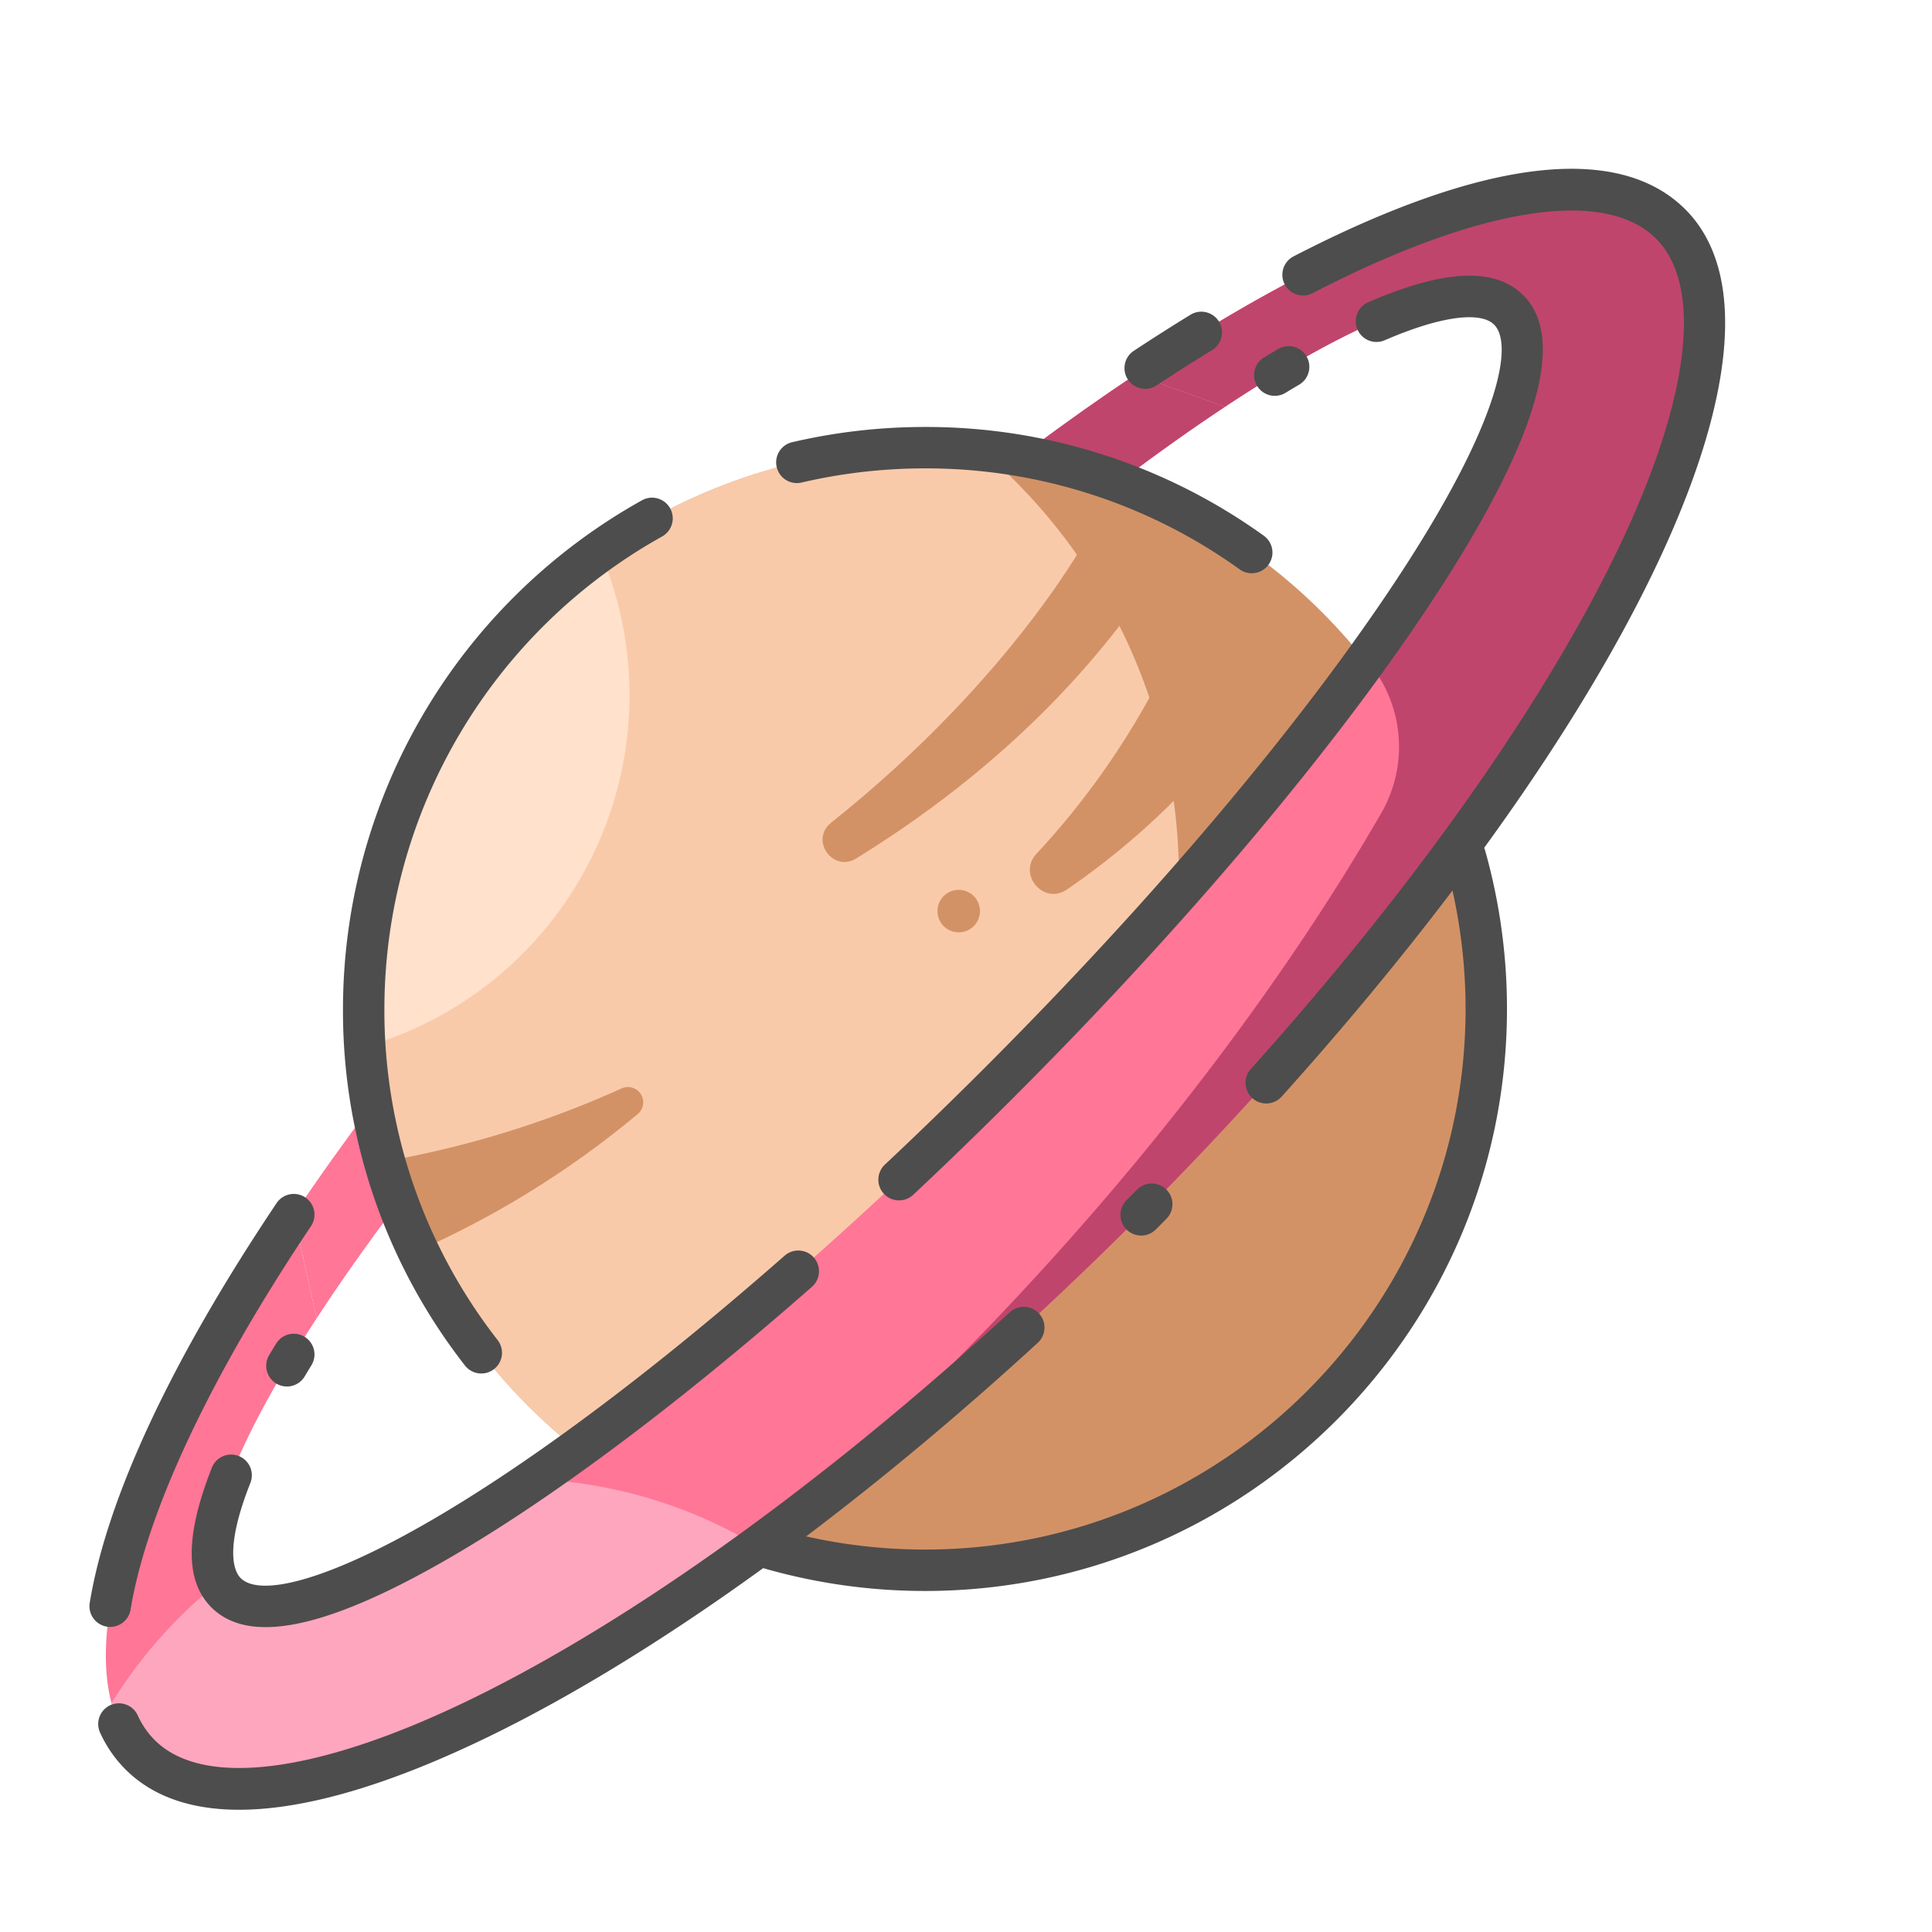 <?xml version="1.0" encoding="UTF-8" standalone="no"?> <svg id="icon" xmlns="http://www.w3.org/2000/svg" viewBox="0 0 512 512"><title>saturn</title><path d="M195.008,217.267C241.621,170.654,287.7,132.278,324.634,107.8l-23.708-8.543c-38.5,25.673-80.727,60.419-122.116,101.808-40.949,40.949-75.394,82.715-100.984,120.885l6.092,27.415C108.3,312.025,147.346,264.929,195.008,217.267Z" style="fill:#ff7697"/><path d="M202.345,210c44.089-43.331,87.29-79,122.289-102.194l-23.708-8.543c-36.1,24.074-75.483,56.128-114.377,94.156Z" style="fill:#bf456d"/><circle cx="245.129" cy="267.388" r="148.749" style="fill:#d39266"/><path d="M96.38,267.388a148.412,148.412,0,0,0,52.148,113.106,150.787,150.787,0,0,0,15.151.762A148.744,148.744,0,0,0,260.28,119.4a150.506,150.506,0,0,0-15.151-.763A148.749,148.749,0,0,0,96.38,267.388Z" style="fill:#f9caaa"/><path d="M159,146.1A148.561,148.561,0,0,0,96.38,267.388c0,3.373.126,6.716.347,10.033A96.965,96.965,0,0,0,159,146.1Z" style="fill:#ffe1cc"/><path d="M37.113,465.014c33.757,33.757,151.929-29.683,263.944-141.7S476.511,93.13,442.754,59.372c-21.284-21.284-76.13-3.918-141.828,39.889l23.708,8.543c37.448-24.812,65.506-35.336,75.2-25.645,19.251,19.252-41.239,110.955-135.108,204.824S79.152,441.343,59.9,422.091c-9.477-9.476.38-36.516,24.018-72.722l-6.092-27.415C33.413,388.2,15.7,443.6,37.113,465.014Z" style="fill:#ff7697"/><path d="M312.45,168.628s-10.924,28.846-37.757,57.608c-5.128,5.5,1.905,13.747,8.088,9.473a199.566,199.566,0,0,0,37.127-32.917Z" style="fill:#d39266"/><path d="M259.7,241.339a5.631,5.631,0,1,1-5.738-5.521A5.629,5.629,0,0,1,259.7,241.339Z" style="fill:#d39266"/><path d="M288.784,141.248s-19.691,37.839-68.526,76.773c-5.712,4.554.433,13.309,6.651,9.475,25.955-16,53.892-38.633,75.808-69.84Z" style="fill:#d39266"/><path d="M110.851,331.436a248.156,248.156,0,0,0,58.143-36.191,4.048,4.048,0,0,0-4.264-6.8,262.345,262.345,0,0,1-62.79,19.346A147.571,147.571,0,0,0,110.851,331.436Z" style="fill:#d39266"/><path d="M394.992,212.7q1.435-2.049,2.841-4.088c.732-1.062,1.45-2.119,2.168-3.176.915-1.347,1.829-2.694,2.722-4.032.7-1.045,1.376-2.082,2.06-3.122.7-1.061,1.419-2.132,2.1-3.187l-.012,0c40.832-62.97,56.5-115.1,35.879-135.716-21.284-21.284-76.13-3.918-141.828,39.889l23.708,8.543c37.448-24.811,65.506-35.336,75.2-25.645,11.146,11.146-4.437,46.576-37.749,92.65l.122.141a35.1,35.1,0,0,1,3.853,40.512c-23.8,41.265-76.081,118.7-169.505,197.474,33.575-24.085,69.342-54.457,104.505-89.619,34.3-34.3,64.014-69.166,87.807-102.019l.005.014c.308-.425.6-.846.908-1.27q1.5-2.088,2.974-4.163Q393.882,214.285,394.992,212.7Z" style="fill:#bf456d"/><path d="M37.113,465.014c23.613,23.612,88.53-.339,163.749-55.2a124.679,124.679,0,0,0-59.183-17.809c-40.728,27.972-71.527,40.336-81.779,30.084a10.722,10.722,0,0,1-1.969-2.763,126.027,126.027,0,0,0-28.363,31.985A29.688,29.688,0,0,0,37.113,465.014Z" style="fill:#ffa6bf"/><path d="M328.487,150.861a5.487,5.487,0,1,0,6.393-8.919,153.158,153.158,0,0,0-89.751-28.79,155.009,155.009,0,0,0-35.2,4.036,5.488,5.488,0,0,0,2.5,10.688,143.973,143.973,0,0,1,32.7-3.75A142.253,142.253,0,0,1,328.487,150.861Z" style="fill:#4d4d4d"/><path d="M175.47,142.171a5.487,5.487,0,1,0-5.344-9.586,154.479,154.479,0,0,0-79.233,134.8,152.742,152.742,0,0,0,32.319,94.483,5.487,5.487,0,1,0,8.67-6.728,141.865,141.865,0,0,1-30.015-87.755A143.5,143.5,0,0,1,175.47,142.171Z" style="fill:#4d4d4d"/><path d="M63.268,385.858a5.487,5.487,0,0,0-7.12,3.087c-7.082,17.919-7.124,30.031-.128,37.026,3.484,3.485,8.26,5.231,14.385,5.231,11.023,0,26.408-5.661,46.453-17.037,27.721-15.733,61.734-41.041,98.362-73.191a5.487,5.487,0,0,0-7.239-8.247c-84.373,74.055-135.12,94.565-144.2,85.485-1.594-1.594-4.535-7.245,2.575-25.235A5.486,5.486,0,0,0,63.268,385.858Z" style="fill:#4d4d4d"/><path d="M338.682,92.511q-1.83,1.077-3.7,2.21a5.488,5.488,0,1,0,5.7,9.38q1.8-1.1,3.569-2.135a5.487,5.487,0,1,0-5.57-9.455Z" style="fill:#4d4d4d"/><path d="M76.029,367.436a5.486,5.486,0,0,0,4.715-2.673q.861-1.443,1.759-2.908a5.487,5.487,0,1,0-9.358-5.731q-.928,1.515-1.82,3.007a5.49,5.49,0,0,0,4.7,8.305Z" style="fill:#4d4d4d"/><path d="M260.844,283.1c-8.689,8.689-17.551,17.277-26.34,25.529a5.487,5.487,0,1,0,7.512,8c8.872-8.33,17.817-17,26.588-25.771,45.654-45.653,84.959-92.266,110.674-131.252,27.894-42.286,36.114-69.651,24.433-81.331C396.2,70.767,382.749,71.365,362.6,80.1a5.487,5.487,0,1,0,4.366,10.069c14.466-6.272,25.3-7.816,28.988-4.133,5.2,5.2,1.555,26.008-25.834,67.53C344.8,191.955,305.989,237.958,260.844,283.1Z" style="fill:#4d4d4d"/><path d="M303.491,103.043a5.466,5.466,0,0,0,3.015-.906c4.953-3.266,9.914-6.422,14.746-9.381a5.488,5.488,0,0,0-5.734-9.359c-4.934,3.024-10,6.246-15.053,9.577a5.488,5.488,0,0,0,3.026,10.069Z" style="fill:#4d4d4d"/><path d="M301.4,315.19q-1.427,1.443-2.866,2.888a5.487,5.487,0,1,0,7.777,7.743q1.45-1.457,2.893-2.915a5.487,5.487,0,0,0-7.8-7.716Z" style="fill:#4d4d4d"/><path d="M129.729,460.123c22.433-10.925,47.047-26.095,72.527-44.552a154.435,154.435,0,0,0,42.873,6.053c85.046,0,154.235-69.19,154.235-154.235a154.464,154.464,0,0,0-5.853-42.224c-.048-.171-.128-.321-.191-.483,56.954-78.38,78.8-143.708,53.314-169.19-17.77-17.768-53.671-13.466-103.826,12.451a5.487,5.487,0,1,0,5.038,9.75c44.192-22.833,77.371-28.1,91.028-14.441,12.506,12.508,9.007,42.134-9.6,81.282-19.5,41.031-54.233,90.305-97.789,138.747a5.487,5.487,0,0,0,8.161,7.338c16.719-18.594,31.851-36.9,45.277-54.618a143.941,143.941,0,0,1,3.469,31.388c0,78.994-64.267,143.261-143.261,143.261a143.934,143.934,0,0,1-31.5-3.486c20.259-15.3,40.937-32.553,61.393-51.311a5.487,5.487,0,0,0-7.417-8.089c-49.5,45.393-100.175,81.791-142.681,102.492-40.517,19.734-71.11,23.7-83.931,10.878a22.413,22.413,0,0,1-4.494-6.541,5.487,5.487,0,0,0-9.974,4.578,33.32,33.32,0,0,0,6.708,9.722c7.149,7.15,17.288,10.711,30.142,10.711C80.758,479.6,103.105,473.089,129.729,460.123Z" style="fill:#4d4d4d"/><path d="M29.2,431.152a5.489,5.489,0,0,0,5.408-4.6c4.244-25.87,21.207-61.933,47.766-101.546a5.487,5.487,0,1,0-9.114-6.111c-27.814,41.483-44.924,78.1-49.481,105.881a5.486,5.486,0,0,0,4.526,6.3A5.57,5.57,0,0,0,29.2,431.152Z" style="fill:#4d4d4d"/></svg>